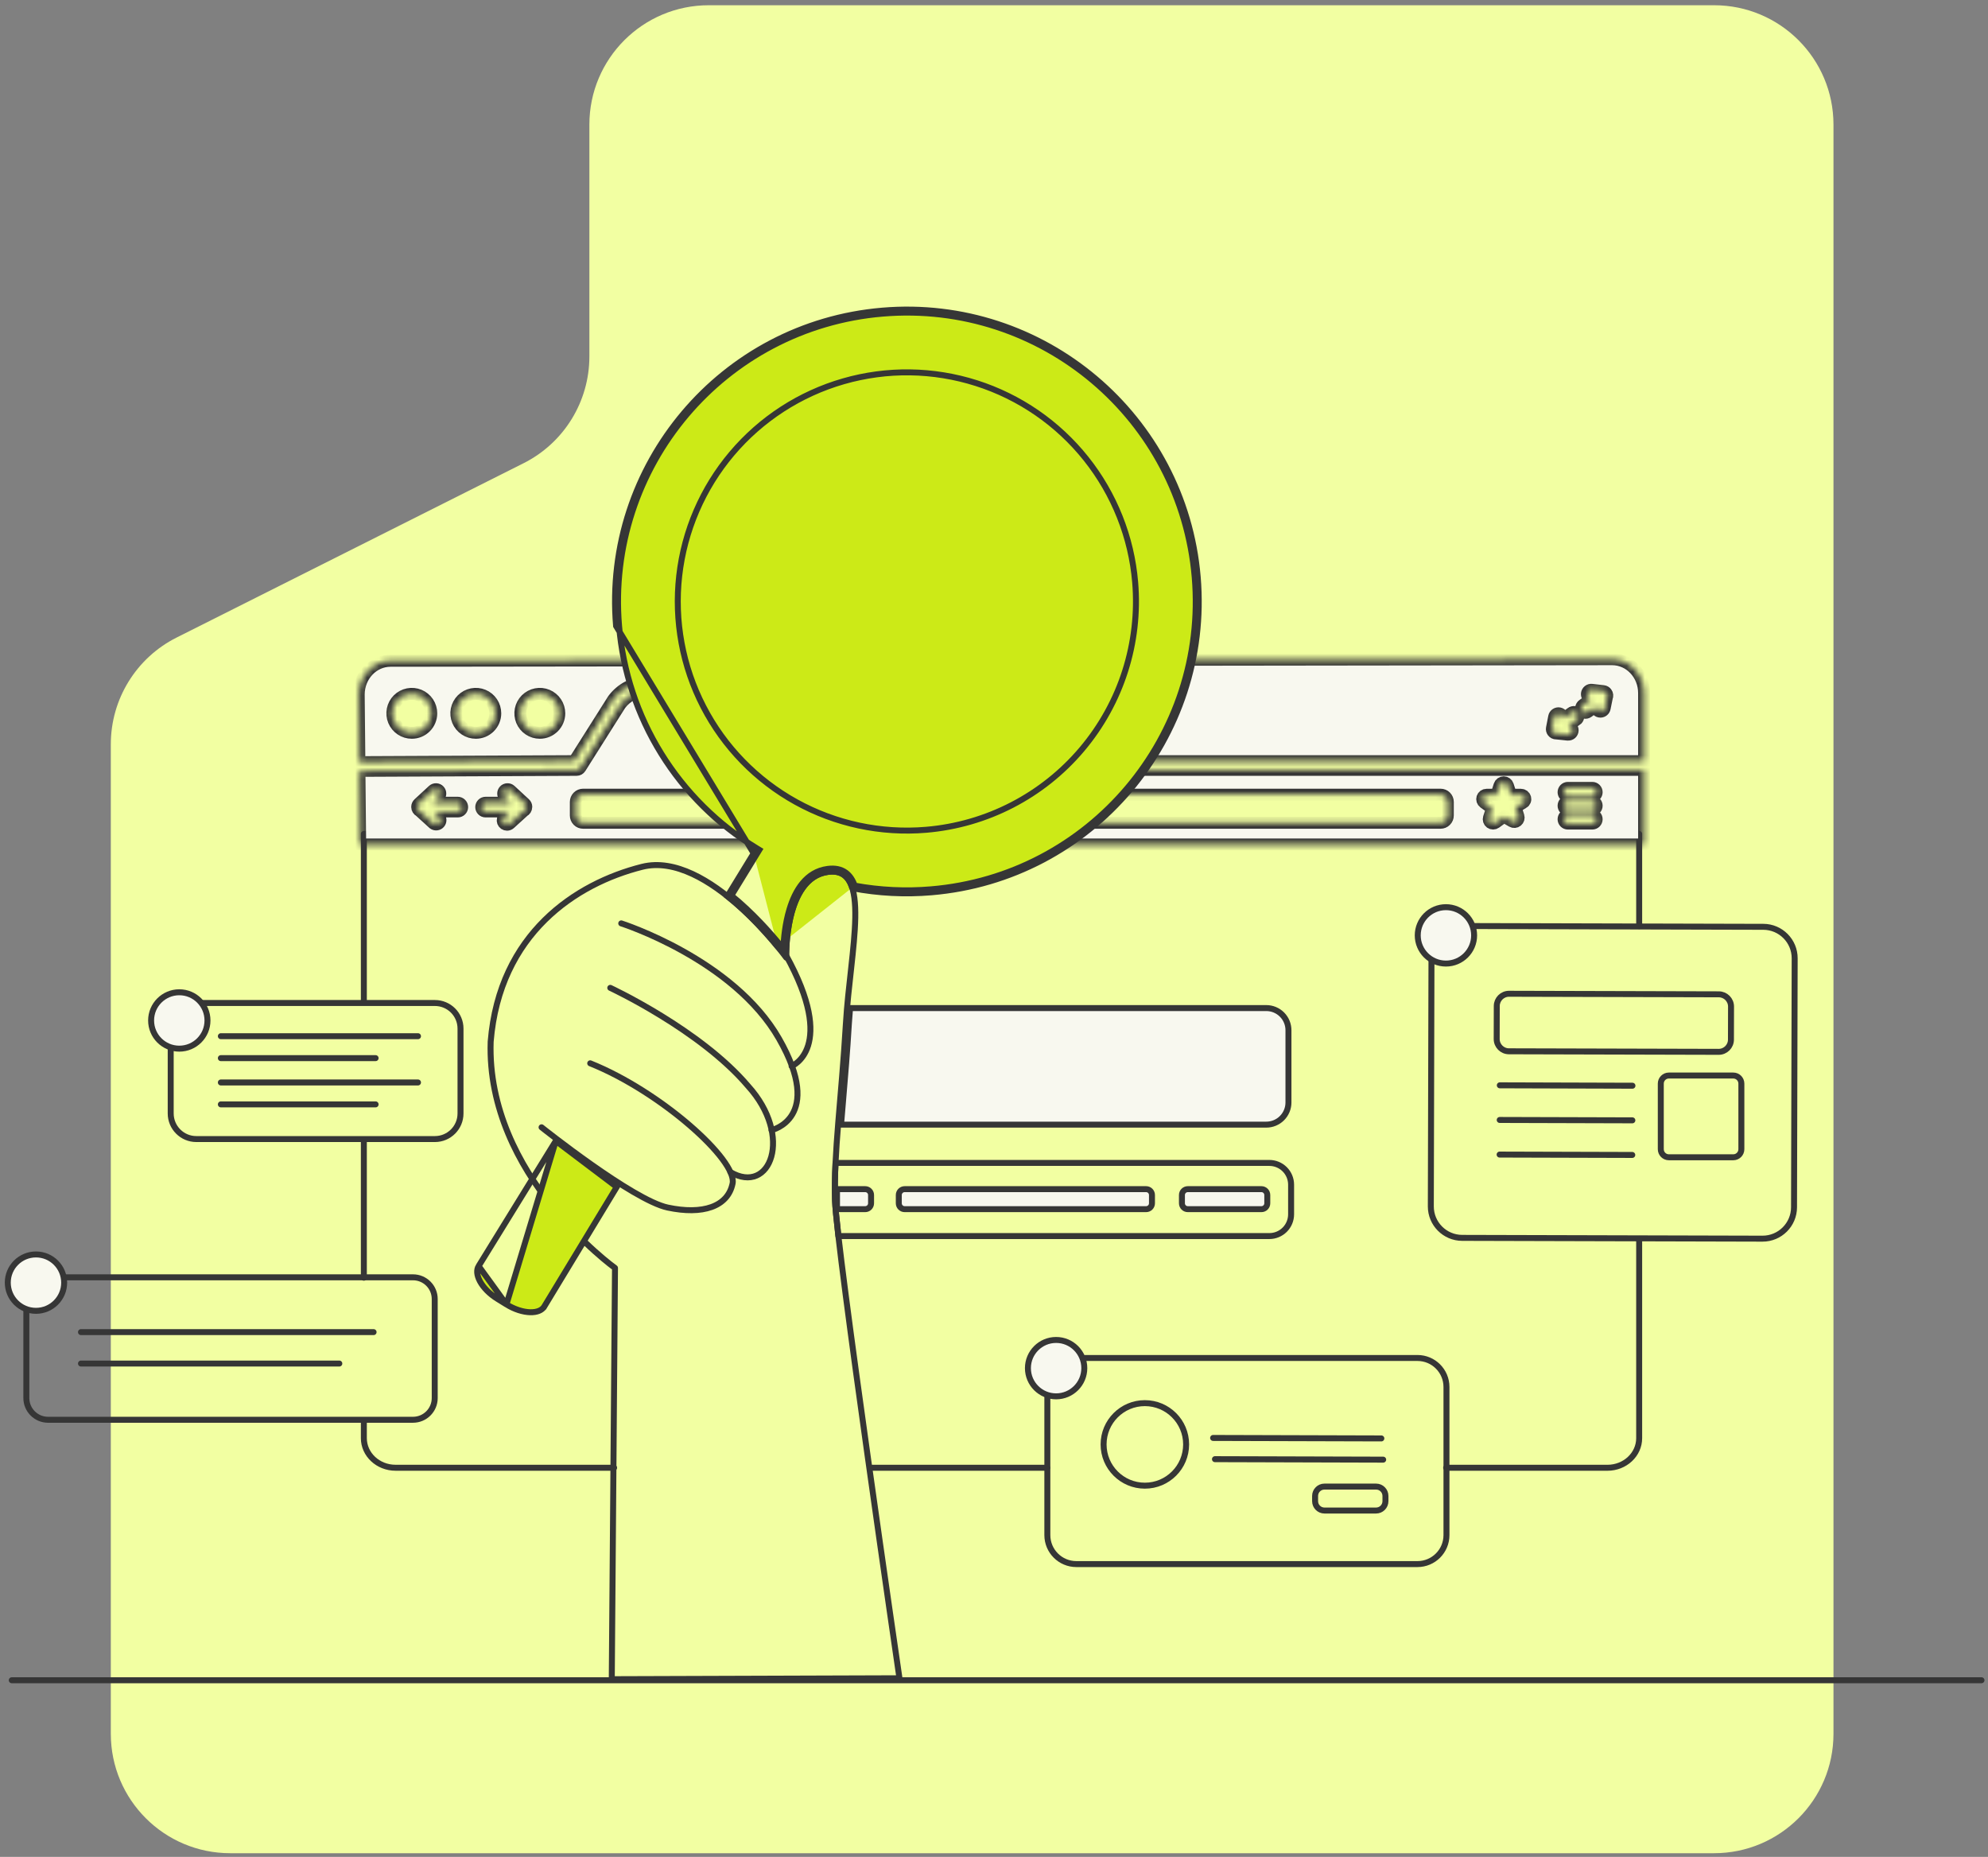 <svg width="333" height="311" viewBox="0 0 333 311" fill="none" xmlns="http://www.w3.org/2000/svg">
<rect x="0" y="0" width="333" height="311" fill="#808080" stroke="none"/>
<path fill-rule="evenodd" clip-rule="evenodd" d="M29.584 106.78C22.827 110.174 18.562 117.089 18.562 124.651V290.387C18.562 301.432 27.517 310.387 38.562 310.387H287.117C298.163 310.387 307.117 301.432 307.117 290.387V20.877C307.117 9.831 298.163 0.877 287.117 0.877H118.723C107.677 0.877 98.723 9.831 98.723 20.877L98.723 59.711C98.723 67.272 94.458 74.188 87.701 77.582L29.584 106.78Z" fill="#F2FFA2"/>
<path d="M72.85 167.989H32.882C30.513 167.989 28.594 169.908 28.594 172.276V186.489C28.594 188.857 30.513 190.777 32.882 190.777H72.85C75.218 190.777 77.138 188.857 77.138 186.489V172.276C77.138 169.908 75.218 167.989 72.85 167.989Z" stroke="#363636" stroke-linecap="round" stroke-linejoin="round"/>
<path d="M36.994 173.549H70.016" stroke="#363636" stroke-linecap="round" stroke-linejoin="round"/>
<path d="M36.994 177.223H62.915" stroke="#363636" stroke-linecap="round" stroke-linejoin="round"/>
<path d="M36.994 181.299H70.016" stroke="#363636" stroke-linecap="round" stroke-linejoin="round"/>
<path d="M36.994 184.969H62.915" stroke="#363636" stroke-linecap="round" stroke-linejoin="round"/>
<path d="M34.755 170.914C34.755 173.522 32.641 175.636 30.033 175.636C27.425 175.636 25.311 173.522 25.311 170.914C25.311 168.306 27.425 166.191 30.033 166.191C32.641 166.191 34.755 168.306 34.755 170.914Z" fill="#F8F8EF" stroke="#363636"/>
<path d="M144.926 202.517H140.201V199.166H144.926C145.186 199.166 145.436 199.269 145.62 199.453C145.804 199.637 145.907 199.887 145.907 200.147V201.536C145.907 201.796 145.804 202.046 145.62 202.23C145.436 202.413 145.186 202.517 144.926 202.517Z" fill="#F8F8EF" stroke="#363636"/>
<path d="M198.961 199.166H211.295C211.837 199.166 212.276 199.605 212.276 200.147V201.536C212.276 202.078 211.837 202.517 211.295 202.517H198.961C198.42 202.517 197.98 202.078 197.98 201.536V200.147C197.98 199.605 198.42 199.166 198.961 199.166Z" fill="#F8F8EF" stroke="#363636"/>
<path d="M151.534 199.166H191.98C192.522 199.166 192.961 199.605 192.961 200.147V201.536C192.961 202.078 192.522 202.517 191.98 202.517H151.534C150.992 202.517 150.553 202.078 150.553 201.536V200.147C150.553 199.605 150.992 199.166 151.534 199.166Z" fill="#F8F8EF" stroke="#363636"/>
<path d="M212.624 194.775H139.959C139.852 196.997 139.813 199.097 139.876 201.088C139.91 202.098 140.119 204.174 140.439 207.024H212.624C213.59 207.024 214.516 206.641 215.199 205.958C215.882 205.275 216.266 204.348 216.266 203.382V198.412C216.264 197.447 215.88 196.522 215.197 195.84C214.514 195.158 213.589 194.775 212.624 194.775Z" stroke="#363636" stroke-linecap="round" stroke-linejoin="round"/>
<path d="M60.947 213.997V190.883" stroke="#363636" stroke-linecap="round" stroke-linejoin="round"/>
<path d="M102.865 245.828H66.257C63.324 245.828 60.947 243.609 60.947 240.87V237.957" stroke="#363636" stroke-linecap="round" stroke-linejoin="round"/>
<path d="M175.404 245.832H145.883" stroke="#363636" stroke-linecap="round" stroke-linejoin="round"/>
<path d="M274.569 207.484V240.873C274.569 243.612 272.192 245.831 269.259 245.831H242.236" stroke="#363636" stroke-linecap="round" stroke-linejoin="round"/>
<path d="M60.947 167.767V139.676H274.57V155.112" stroke="#363636" stroke-linecap="round" stroke-linejoin="round"/>
<path d="M171.914 126.959L171.914 126.961C171.914 126.968 171.914 126.976 171.914 126.983H164.08L157.722 116.922C157.702 116.889 157.68 116.858 157.655 116.828C157.501 116.622 157.336 116.424 157.163 116.234H170.588C171.362 116.234 171.914 116.801 171.914 117.407L171.914 126.959ZM167.034 120.158V119.612C167.034 119.286 166.904 118.974 166.674 118.743C166.443 118.513 166.131 118.383 165.805 118.383C165.479 118.383 165.167 118.513 164.937 118.743C164.706 118.974 164.577 119.286 164.577 119.612V120.17H164.018C163.693 120.17 163.38 120.3 163.15 120.53C162.919 120.76 162.79 121.073 162.79 121.399C162.79 121.724 162.919 122.037 163.15 122.267C163.38 122.498 163.692 122.627 164.018 122.627H164.565V123.174C164.565 123.499 164.694 123.812 164.924 124.042C165.155 124.272 165.467 124.402 165.793 124.402C166.119 124.402 166.431 124.272 166.662 124.042C166.892 123.812 167.021 123.499 167.021 123.174V122.615H167.58C167.906 122.615 168.218 122.486 168.449 122.255C168.679 122.025 168.808 121.712 168.808 121.387C168.808 121.061 168.679 120.748 168.449 120.518C168.218 120.288 167.906 120.158 167.58 120.158H167.034Z" fill="#F8F8EF" stroke="#363636"/>
<mask id="path-18-inside-1_846_3052" fill="white">
<path d="M270.04 110.41L65.427 110.67C62.473 110.67 60.086 113.207 60.086 116.337L60.198 127.651L96.184 127.486L102.693 117.186C102.703 117.17 102.713 117.155 102.725 117.14C104.053 115.366 106.076 114.307 108.132 114.307H151.604C151.666 114.288 151.731 114.279 151.796 114.278H170.588C172.396 114.278 173.87 115.681 173.87 117.405V126.959C173.87 127.057 173.85 127.154 173.811 127.244C173.772 127.334 173.715 127.416 173.644 127.483H275.374V128.94H163.403C163.281 128.94 163.16 128.91 163.052 128.851C162.944 128.792 162.853 128.706 162.787 128.603L156.081 117.99C155.027 116.596 153.449 115.764 151.859 115.764H108.125C106.532 115.764 104.956 116.596 103.9 117.99L97.199 128.603C97.133 128.706 97.043 128.79 96.936 128.849C96.829 128.908 96.709 128.94 96.587 128.94L60.207 129.108L60.329 141.441H275.394V116.077C275.389 112.947 272.992 110.41 270.04 110.41ZM68.982 122.732C68.337 122.732 67.706 122.541 67.169 122.183C66.633 121.825 66.215 121.316 65.967 120.72C65.72 120.124 65.656 119.468 65.781 118.836C65.907 118.203 66.218 117.622 66.674 117.165C67.13 116.709 67.711 116.399 68.344 116.273C68.977 116.147 69.632 116.212 70.228 116.459C70.824 116.706 71.334 117.125 71.692 117.661C72.05 118.198 72.241 118.828 72.24 119.474C72.24 120.338 71.897 121.166 71.286 121.778C70.675 122.389 69.846 122.732 68.982 122.732ZM79.701 122.732C79.056 122.732 78.426 122.541 77.889 122.182C77.353 121.824 76.935 121.314 76.688 120.718C76.442 120.122 76.377 119.467 76.503 118.834C76.629 118.202 76.94 117.621 77.396 117.165C77.853 116.709 78.434 116.398 79.066 116.273C79.699 116.147 80.355 116.212 80.951 116.459C81.546 116.707 82.055 117.125 82.413 117.661C82.771 118.198 82.962 118.829 82.962 119.474C82.962 119.902 82.877 120.326 82.713 120.721C82.55 121.116 82.309 121.476 82.007 121.778C81.704 122.081 81.344 122.321 80.949 122.485C80.553 122.648 80.129 122.732 79.701 122.732ZM90.423 122.732C89.778 122.732 89.147 122.541 88.61 122.183C88.074 121.825 87.655 121.316 87.408 120.72C87.161 120.124 87.096 119.468 87.222 118.836C87.348 118.203 87.659 117.622 88.115 117.165C88.571 116.709 89.152 116.399 89.785 116.273C90.418 116.147 91.073 116.212 91.669 116.459C92.265 116.706 92.774 117.125 93.132 117.661C93.491 118.198 93.681 118.828 93.681 119.474C93.681 120.338 93.338 121.166 92.727 121.778C92.116 122.389 91.287 122.732 90.423 122.732ZM264.031 120.571L262.649 121.581H262.737C262.93 121.591 263.111 121.678 263.24 121.822C263.37 121.966 263.437 122.155 263.426 122.348C263.416 122.541 263.329 122.723 263.186 122.852C263.042 122.981 262.852 123.048 262.659 123.038H262.581L260.761 122.844H260.676C260.561 122.844 260.447 122.817 260.345 122.765C260.242 122.713 260.153 122.638 260.086 122.545C260.026 122.464 259.984 122.371 259.961 122.273C259.939 122.175 259.938 122.073 259.957 121.974L260.331 120.056C260.368 119.867 260.479 119.7 260.64 119.592C260.8 119.484 260.997 119.445 261.187 119.482C261.376 119.519 261.543 119.631 261.651 119.791C261.759 119.952 261.798 120.148 261.761 120.338L261.737 120.467L263.193 119.408C263.27 119.348 263.358 119.303 263.453 119.278C263.547 119.252 263.646 119.246 263.743 119.259C263.839 119.272 263.933 119.305 264.017 119.355C264.1 119.405 264.174 119.472 264.231 119.551C264.289 119.63 264.33 119.719 264.352 119.815C264.375 119.91 264.378 120.008 264.361 120.105C264.344 120.201 264.309 120.293 264.256 120.375C264.203 120.457 264.134 120.528 264.053 120.583L264.031 120.571ZM269.156 116.81L268.79 118.609C268.756 118.774 268.667 118.922 268.537 119.028C268.407 119.134 268.244 119.192 268.076 119.192C268.026 119.192 267.977 119.187 267.928 119.177C267.739 119.138 267.573 119.026 267.467 118.865C267.361 118.703 267.323 118.507 267.362 118.318L267.379 118.233L265.998 119.243C265.841 119.357 265.646 119.404 265.455 119.374C265.264 119.345 265.093 119.24 264.979 119.084C264.865 118.928 264.818 118.733 264.848 118.542C264.877 118.351 264.982 118.179 265.138 118.065L266.595 117.007L266.464 116.992C266.368 116.981 266.275 116.952 266.191 116.905C266.107 116.858 266.033 116.795 265.973 116.72C265.852 116.567 265.797 116.373 265.819 116.18C265.841 115.987 265.939 115.81 266.092 115.69C266.244 115.569 266.438 115.513 266.631 115.535L268.574 115.759C268.674 115.77 268.771 115.803 268.858 115.854C268.946 115.905 269.022 115.973 269.081 116.055C269.162 116.162 269.211 116.289 269.225 116.422C269.238 116.555 269.214 116.69 269.156 116.81ZM147.884 121.617C147.812 121.554 147.753 121.476 147.711 121.39C147.669 121.303 147.644 121.209 147.638 121.113C147.627 120.919 147.692 120.729 147.821 120.583C147.95 120.438 148.131 120.349 148.325 120.337C148.519 120.326 148.71 120.391 148.855 120.52L149.868 121.404L150.897 120.542C151.046 120.423 151.235 120.367 151.425 120.386C151.614 120.405 151.789 120.497 151.911 120.643C152.033 120.789 152.093 120.977 152.079 121.167C152.064 121.357 151.975 121.533 151.832 121.659L150.977 122.373L151.817 123.101C151.964 123.228 152.054 123.409 152.067 123.603C152.081 123.796 152.017 123.987 151.889 124.134C151.762 124.28 151.581 124.37 151.387 124.384C151.194 124.397 151.003 124.333 150.856 124.206L149.846 123.322L148.814 124.184C148.665 124.303 148.476 124.359 148.287 124.34C148.097 124.321 147.923 124.228 147.801 124.082C147.678 123.936 147.618 123.748 147.633 123.559C147.648 123.369 147.736 123.192 147.879 123.067L148.734 122.353L147.884 121.617ZM76.683 135.906H72.534L73.588 136.862C73.711 136.996 73.781 137.17 73.782 137.352C73.783 137.534 73.717 137.71 73.595 137.845C73.473 137.981 73.305 138.065 73.124 138.083C72.943 138.1 72.762 138.05 72.616 137.94L70.3 135.833C70.176 135.774 70.07 135.681 69.997 135.565C69.923 135.449 69.883 135.315 69.883 135.177C69.883 135.177 69.883 135.163 69.883 135.155C69.883 135.148 69.883 135.141 69.883 135.136C69.883 135.034 69.905 134.934 69.947 134.841C69.989 134.748 70.049 134.665 70.125 134.597L72.531 132.373C72.673 132.242 72.862 132.173 73.055 132.181C73.248 132.188 73.43 132.272 73.561 132.414C73.692 132.556 73.761 132.745 73.753 132.938C73.746 133.131 73.662 133.313 73.52 133.444L72.432 134.449H76.683C76.876 134.449 77.062 134.526 77.198 134.662C77.335 134.799 77.412 134.984 77.412 135.177C77.412 135.371 77.335 135.556 77.198 135.692C77.062 135.829 76.876 135.906 76.683 135.906ZM88.148 135.177C88.147 135.315 88.108 135.449 88.034 135.565C87.96 135.681 87.855 135.774 87.73 135.833L85.414 137.94C85.281 138.061 85.108 138.129 84.928 138.13C84.782 138.129 84.639 138.084 84.518 138C84.398 137.917 84.305 137.799 84.252 137.662C84.2 137.525 84.19 137.375 84.224 137.233C84.258 137.09 84.334 136.961 84.443 136.862L85.496 135.906H81.338C81.144 135.906 80.959 135.829 80.823 135.692C80.686 135.556 80.609 135.371 80.609 135.177C80.609 134.984 80.686 134.799 80.823 134.662C80.959 134.526 81.144 134.449 81.338 134.449H85.608L84.52 133.444C84.379 133.313 84.294 133.131 84.287 132.938C84.279 132.745 84.348 132.556 84.479 132.414C84.61 132.272 84.792 132.188 84.985 132.181C85.178 132.173 85.367 132.242 85.509 132.373L87.915 134.597C87.991 134.665 88.051 134.748 88.093 134.841C88.135 134.934 88.157 135.034 88.157 135.136C88.157 135.136 88.157 135.148 88.157 135.155C88.157 135.163 88.148 135.17 88.148 135.177ZM242.515 136.588C242.515 136.91 242.387 137.219 242.159 137.446C241.932 137.674 241.623 137.802 241.301 137.802H97.67C97.348 137.802 97.039 137.674 96.812 137.446C96.584 137.219 96.456 136.91 96.456 136.588V134.311C96.456 133.989 96.584 133.68 96.812 133.452C97.039 133.225 97.348 133.097 97.67 133.097H241.303C241.625 133.097 241.934 133.225 242.162 133.452C242.389 133.68 242.517 133.989 242.517 134.311L242.515 136.588ZM255.123 134.461L253.858 135.189L254.344 136.717C254.389 136.857 254.391 137.007 254.35 137.149C254.308 137.29 254.224 137.415 254.11 137.508C253.996 137.601 253.856 137.657 253.709 137.669C253.562 137.68 253.415 137.647 253.287 137.574L251.92 136.785L250.527 137.797C250.402 137.888 250.253 137.936 250.099 137.937C249.945 137.937 249.795 137.888 249.67 137.798C249.546 137.708 249.453 137.58 249.406 137.434C249.358 137.288 249.358 137.13 249.405 136.984L249.92 135.398L248.572 134.427C248.449 134.337 248.357 134.209 248.31 134.063C248.263 133.917 248.263 133.76 248.31 133.615C248.357 133.469 248.45 133.342 248.573 133.251C248.697 133.161 248.846 133.112 249 133.111H250.668L251.182 131.526C251.23 131.38 251.323 131.253 251.447 131.163C251.571 131.073 251.721 131.025 251.874 131.025C252.028 131.025 252.177 131.073 252.301 131.163C252.426 131.253 252.518 131.38 252.566 131.526L253.083 133.111H254.771C254.931 133.111 255.087 133.164 255.215 133.261C255.342 133.359 255.434 133.496 255.475 133.651C255.517 133.806 255.506 133.971 255.444 134.119C255.383 134.267 255.274 134.391 255.135 134.471L255.123 134.461ZM266.719 137.938H262.632C262.439 137.938 262.254 137.861 262.117 137.725C261.981 137.588 261.904 137.403 261.904 137.209C261.904 137.016 261.981 136.831 262.117 136.694C262.254 136.558 262.439 136.481 262.632 136.481H266.719C266.912 136.481 267.097 136.558 267.234 136.694C267.37 136.831 267.447 137.016 267.447 137.209C267.447 137.403 267.37 137.588 267.234 137.725C267.097 137.861 266.912 137.938 266.719 137.938ZM266.719 135.675H262.632C262.439 135.675 262.254 135.598 262.117 135.462C261.981 135.325 261.904 135.14 261.904 134.947C261.904 134.754 261.981 134.568 262.117 134.432C262.254 134.295 262.439 134.218 262.632 134.218H266.719C266.912 134.218 267.097 134.295 267.234 134.432C267.37 134.568 267.447 134.754 267.447 134.947C267.447 135.14 267.37 135.325 267.234 135.462C267.097 135.598 266.912 135.675 266.719 135.675ZM266.719 133.415H262.632C262.439 133.415 262.254 133.338 262.117 133.201C261.981 133.065 261.904 132.879 261.904 132.686C261.904 132.493 261.981 132.308 262.117 132.171C262.254 132.035 262.439 131.958 262.632 131.958H266.719C266.912 131.958 267.097 132.035 267.234 132.171C267.37 132.308 267.447 132.493 267.447 132.686C267.447 132.879 267.37 133.065 267.234 133.201C267.097 133.338 266.912 133.415 266.719 133.415Z"/>
</mask>
<path d="M270.04 110.41L65.427 110.67C62.473 110.67 60.086 113.207 60.086 116.337L60.198 127.651L96.184 127.486L102.693 117.186C102.703 117.17 102.713 117.155 102.725 117.14C104.053 115.366 106.076 114.307 108.132 114.307H151.604C151.666 114.288 151.731 114.279 151.796 114.278H170.588C172.396 114.278 173.87 115.681 173.87 117.405V126.959C173.87 127.057 173.85 127.154 173.811 127.244C173.772 127.334 173.715 127.416 173.644 127.483H275.374V128.94H163.403C163.281 128.94 163.16 128.91 163.052 128.851C162.944 128.792 162.853 128.706 162.787 128.603L156.081 117.99C155.027 116.596 153.449 115.764 151.859 115.764H108.125C106.532 115.764 104.956 116.596 103.9 117.99L97.199 128.603C97.133 128.706 97.043 128.79 96.936 128.849C96.829 128.908 96.709 128.94 96.587 128.94L60.207 129.108L60.329 141.441H275.394V116.077C275.389 112.947 272.992 110.41 270.04 110.41ZM68.982 122.732C68.337 122.732 67.706 122.541 67.169 122.183C66.633 121.825 66.215 121.316 65.967 120.72C65.72 120.124 65.656 119.468 65.781 118.836C65.907 118.203 66.218 117.622 66.674 117.165C67.13 116.709 67.711 116.399 68.344 116.273C68.977 116.147 69.632 116.212 70.228 116.459C70.824 116.706 71.334 117.125 71.692 117.661C72.05 118.198 72.241 118.828 72.24 119.474C72.24 120.338 71.897 121.166 71.286 121.778C70.675 122.389 69.846 122.732 68.982 122.732ZM79.701 122.732C79.056 122.732 78.426 122.541 77.889 122.182C77.353 121.824 76.935 121.314 76.688 120.718C76.442 120.122 76.377 119.467 76.503 118.834C76.629 118.202 76.94 117.621 77.396 117.165C77.853 116.709 78.434 116.398 79.066 116.273C79.699 116.147 80.355 116.212 80.951 116.459C81.546 116.707 82.055 117.125 82.413 117.661C82.771 118.198 82.962 118.829 82.962 119.474C82.962 119.902 82.877 120.326 82.713 120.721C82.55 121.116 82.309 121.476 82.007 121.778C81.704 122.081 81.344 122.321 80.949 122.485C80.553 122.648 80.129 122.732 79.701 122.732ZM90.423 122.732C89.778 122.732 89.147 122.541 88.61 122.183C88.074 121.825 87.655 121.316 87.408 120.72C87.161 120.124 87.096 119.468 87.222 118.836C87.348 118.203 87.659 117.622 88.115 117.165C88.571 116.709 89.152 116.399 89.785 116.273C90.418 116.147 91.073 116.212 91.669 116.459C92.265 116.706 92.774 117.125 93.132 117.661C93.491 118.198 93.681 118.828 93.681 119.474C93.681 120.338 93.338 121.166 92.727 121.778C92.116 122.389 91.287 122.732 90.423 122.732ZM264.031 120.571L262.649 121.581H262.737C262.93 121.591 263.111 121.678 263.24 121.822C263.37 121.966 263.437 122.155 263.426 122.348C263.416 122.541 263.329 122.723 263.186 122.852C263.042 122.981 262.852 123.048 262.659 123.038H262.581L260.761 122.844H260.676C260.561 122.844 260.447 122.817 260.345 122.765C260.242 122.713 260.153 122.638 260.086 122.545C260.026 122.464 259.984 122.371 259.961 122.273C259.939 122.175 259.938 122.073 259.957 121.974L260.331 120.056C260.368 119.867 260.479 119.7 260.64 119.592C260.8 119.484 260.997 119.445 261.187 119.482C261.376 119.519 261.543 119.631 261.651 119.791C261.759 119.952 261.798 120.148 261.761 120.338L261.737 120.467L263.193 119.408C263.27 119.348 263.358 119.303 263.453 119.278C263.547 119.252 263.646 119.246 263.743 119.259C263.839 119.272 263.933 119.305 264.017 119.355C264.1 119.405 264.174 119.472 264.231 119.551C264.289 119.63 264.33 119.719 264.352 119.815C264.375 119.91 264.378 120.008 264.361 120.105C264.344 120.201 264.309 120.293 264.256 120.375C264.203 120.457 264.134 120.528 264.053 120.583L264.031 120.571ZM269.156 116.81L268.79 118.609C268.756 118.774 268.667 118.922 268.537 119.028C268.407 119.134 268.244 119.192 268.076 119.192C268.026 119.192 267.977 119.187 267.928 119.177C267.739 119.138 267.573 119.026 267.467 118.865C267.361 118.703 267.323 118.507 267.362 118.318L267.379 118.233L265.998 119.243C265.841 119.357 265.646 119.404 265.455 119.374C265.264 119.345 265.093 119.24 264.979 119.084C264.865 118.928 264.818 118.733 264.848 118.542C264.877 118.351 264.982 118.179 265.138 118.065L266.595 117.007L266.464 116.992C266.368 116.981 266.275 116.952 266.191 116.905C266.107 116.858 266.033 116.795 265.973 116.72C265.852 116.567 265.797 116.373 265.819 116.18C265.841 115.987 265.939 115.81 266.092 115.69C266.244 115.569 266.438 115.513 266.631 115.535L268.574 115.759C268.674 115.77 268.771 115.803 268.858 115.854C268.946 115.905 269.022 115.973 269.081 116.055C269.162 116.162 269.211 116.289 269.225 116.422C269.238 116.555 269.214 116.69 269.156 116.81ZM147.884 121.617C147.812 121.554 147.753 121.476 147.711 121.39C147.669 121.303 147.644 121.209 147.638 121.113C147.627 120.919 147.692 120.729 147.821 120.583C147.95 120.438 148.131 120.349 148.325 120.337C148.519 120.326 148.71 120.391 148.855 120.52L149.868 121.404L150.897 120.542C151.046 120.423 151.235 120.367 151.425 120.386C151.614 120.405 151.789 120.497 151.911 120.643C152.033 120.789 152.093 120.977 152.079 121.167C152.064 121.357 151.975 121.533 151.832 121.659L150.977 122.373L151.817 123.101C151.964 123.228 152.054 123.409 152.067 123.603C152.081 123.796 152.017 123.987 151.889 124.134C151.762 124.28 151.581 124.37 151.387 124.384C151.194 124.397 151.003 124.333 150.856 124.206L149.846 123.322L148.814 124.184C148.665 124.303 148.476 124.359 148.287 124.34C148.097 124.321 147.923 124.228 147.801 124.082C147.678 123.936 147.618 123.748 147.633 123.559C147.648 123.369 147.736 123.192 147.879 123.067L148.734 122.353L147.884 121.617ZM76.683 135.906H72.534L73.588 136.862C73.711 136.996 73.781 137.17 73.782 137.352C73.783 137.534 73.717 137.71 73.595 137.845C73.473 137.981 73.305 138.065 73.124 138.083C72.943 138.1 72.762 138.05 72.616 137.94L70.3 135.833C70.176 135.774 70.07 135.681 69.997 135.565C69.923 135.449 69.883 135.315 69.883 135.177C69.883 135.177 69.883 135.163 69.883 135.155C69.883 135.148 69.883 135.141 69.883 135.136C69.883 135.034 69.905 134.934 69.947 134.841C69.989 134.748 70.049 134.665 70.125 134.597L72.531 132.373C72.673 132.242 72.862 132.173 73.055 132.181C73.248 132.188 73.43 132.272 73.561 132.414C73.692 132.556 73.761 132.745 73.753 132.938C73.746 133.131 73.662 133.313 73.52 133.444L72.432 134.449H76.683C76.876 134.449 77.062 134.526 77.198 134.662C77.335 134.799 77.412 134.984 77.412 135.177C77.412 135.371 77.335 135.556 77.198 135.692C77.062 135.829 76.876 135.906 76.683 135.906ZM88.148 135.177C88.147 135.315 88.108 135.449 88.034 135.565C87.96 135.681 87.855 135.774 87.73 135.833L85.414 137.94C85.281 138.061 85.108 138.129 84.928 138.13C84.782 138.129 84.639 138.084 84.518 138C84.398 137.917 84.305 137.799 84.252 137.662C84.2 137.525 84.19 137.375 84.224 137.233C84.258 137.09 84.334 136.961 84.443 136.862L85.496 135.906H81.338C81.144 135.906 80.959 135.829 80.823 135.692C80.686 135.556 80.609 135.371 80.609 135.177C80.609 134.984 80.686 134.799 80.823 134.662C80.959 134.526 81.144 134.449 81.338 134.449H85.608L84.52 133.444C84.379 133.313 84.294 133.131 84.287 132.938C84.279 132.745 84.348 132.556 84.479 132.414C84.61 132.272 84.792 132.188 84.985 132.181C85.178 132.173 85.367 132.242 85.509 132.373L87.915 134.597C87.991 134.665 88.051 134.748 88.093 134.841C88.135 134.934 88.157 135.034 88.157 135.136C88.157 135.136 88.157 135.148 88.157 135.155C88.157 135.163 88.148 135.17 88.148 135.177ZM242.515 136.588C242.515 136.91 242.387 137.219 242.159 137.446C241.932 137.674 241.623 137.802 241.301 137.802H97.67C97.348 137.802 97.039 137.674 96.812 137.446C96.584 137.219 96.456 136.91 96.456 136.588V134.311C96.456 133.989 96.584 133.68 96.812 133.452C97.039 133.225 97.348 133.097 97.67 133.097H241.303C241.625 133.097 241.934 133.225 242.162 133.452C242.389 133.68 242.517 133.989 242.517 134.311L242.515 136.588ZM255.123 134.461L253.858 135.189L254.344 136.717C254.389 136.857 254.391 137.007 254.35 137.149C254.308 137.29 254.224 137.415 254.11 137.508C253.996 137.601 253.856 137.657 253.709 137.669C253.562 137.68 253.415 137.647 253.287 137.574L251.92 136.785L250.527 137.797C250.402 137.888 250.253 137.936 250.099 137.937C249.945 137.937 249.795 137.888 249.67 137.798C249.546 137.708 249.453 137.58 249.406 137.434C249.358 137.288 249.358 137.13 249.405 136.984L249.92 135.398L248.572 134.427C248.449 134.337 248.357 134.209 248.31 134.063C248.263 133.917 248.263 133.76 248.31 133.615C248.357 133.469 248.45 133.342 248.573 133.251C248.697 133.161 248.846 133.112 249 133.111H250.668L251.182 131.526C251.23 131.38 251.323 131.253 251.447 131.163C251.571 131.073 251.721 131.025 251.874 131.025C252.028 131.025 252.177 131.073 252.301 131.163C252.426 131.253 252.518 131.38 252.566 131.526L253.083 133.111H254.771C254.931 133.111 255.087 133.164 255.215 133.261C255.342 133.359 255.434 133.496 255.475 133.651C255.517 133.806 255.506 133.971 255.444 134.119C255.383 134.267 255.274 134.391 255.135 134.471L255.123 134.461ZM266.719 137.938H262.632C262.439 137.938 262.254 137.861 262.117 137.725C261.981 137.588 261.904 137.403 261.904 137.209C261.904 137.016 261.981 136.831 262.117 136.694C262.254 136.558 262.439 136.481 262.632 136.481H266.719C266.912 136.481 267.097 136.558 267.234 136.694C267.37 136.831 267.447 137.016 267.447 137.209C267.447 137.403 267.37 137.588 267.234 137.725C267.097 137.861 266.912 137.938 266.719 137.938ZM266.719 135.675H262.632C262.439 135.675 262.254 135.598 262.117 135.462C261.981 135.325 261.904 135.14 261.904 134.947C261.904 134.754 261.981 134.568 262.117 134.432C262.254 134.295 262.439 134.218 262.632 134.218H266.719C266.912 134.218 267.097 134.295 267.234 134.432C267.37 134.568 267.447 134.754 267.447 134.947C267.447 135.14 267.37 135.325 267.234 135.462C267.097 135.598 266.912 135.675 266.719 135.675ZM266.719 133.415H262.632C262.439 133.415 262.254 133.338 262.117 133.201C261.981 133.065 261.904 132.879 261.904 132.686C261.904 132.493 261.981 132.308 262.117 132.171C262.254 132.035 262.439 131.958 262.632 131.958H266.719C266.912 131.958 267.097 132.035 267.234 132.171C267.37 132.308 267.447 132.493 267.447 132.686C267.447 132.879 267.37 133.065 267.234 133.201C267.097 133.338 266.912 133.415 266.719 133.415Z" fill="#F8F8EF" stroke="#363636" stroke-width="2" mask="url(#path-18-inside-1_846_3052)"/>
<path d="M215.823 172.552V172.553V184.659C215.821 185.642 215.428 186.584 214.732 187.278C214.036 187.971 213.094 188.361 212.111 188.361H140.883C140.991 187.012 141.11 185.616 141.232 184.171C141.558 180.326 141.914 176.129 142.188 171.51C142.244 170.626 142.312 169.733 142.39 168.838H212.111C212.599 168.838 213.082 168.934 213.532 169.121C213.983 169.307 214.392 169.581 214.737 169.926C215.082 170.271 215.355 170.68 215.541 171.131C215.728 171.582 215.824 172.065 215.823 172.552Z" fill="#F8F8EF" stroke="#363636"/>
<path d="M237.435 227.443H180.291C177.61 227.443 175.436 229.617 175.436 232.299V257.108C175.436 259.789 177.61 261.963 180.291 261.963H237.435C240.117 261.963 242.291 259.789 242.291 257.108V232.299C242.291 229.617 240.117 227.443 237.435 227.443Z" stroke="#363636" stroke-linecap="round" stroke-linejoin="round"/>
<path d="M191.77 248.83C195.587 248.83 198.682 245.736 198.682 241.918C198.682 238.101 195.587 235.006 191.77 235.006C187.952 235.006 184.857 238.101 184.857 241.918C184.857 245.736 187.952 248.83 191.77 248.83Z" stroke="#363636" stroke-linecap="round" stroke-linejoin="round"/>
<path d="M230.502 248.982H221.854C220.987 248.982 220.285 249.685 220.285 250.551V251.425C220.285 252.291 220.987 252.993 221.854 252.993H230.502C231.368 252.993 232.07 252.291 232.07 251.425V250.551C232.07 249.685 231.368 248.982 230.502 248.982Z" stroke="#363636" stroke-linecap="round" stroke-linejoin="round"/>
<path d="M181.627 229.146C181.627 231.754 179.512 233.869 176.904 233.869C174.296 233.869 172.182 231.754 172.182 229.146C172.182 226.538 174.296 224.424 176.904 224.424C179.512 224.424 181.627 226.538 181.627 229.146Z" fill="#F8F8EF" stroke="#363636"/>
<path d="M203.203 240.836L231.382 240.916" stroke="#363636" stroke-linecap="round" stroke-linejoin="round"/>
<path d="M203.512 244.391L231.69 244.471" stroke="#363636" stroke-linecap="round" stroke-linejoin="round"/>
<path d="M295.365 155.229L245.059 155.098C242.151 155.09 239.787 157.442 239.779 160.35L239.67 202.047C239.662 204.955 242.014 207.319 244.922 207.327L295.229 207.459C298.137 207.466 300.501 205.115 300.509 202.206L300.618 160.509C300.625 157.601 298.274 155.237 295.365 155.229Z" stroke="#363636" stroke-linecap="round" stroke-linejoin="round"/>
<path d="M290.336 180.137H279.544C278.797 180.137 278.191 180.742 278.191 181.489V192.475C278.191 193.222 278.797 193.828 279.544 193.828H290.336C291.083 193.828 291.688 193.222 291.688 192.475V181.489C291.688 180.742 291.083 180.137 290.336 180.137Z" stroke="#363636" stroke-linecap="round" stroke-linejoin="round"/>
<path d="M287.911 166.535L252.774 166.443C251.641 166.44 250.72 167.356 250.717 168.489L250.703 174.02C250.7 175.153 251.616 176.074 252.749 176.077L287.886 176.169C289.019 176.172 289.94 175.256 289.943 174.123L289.957 168.592C289.96 167.459 289.044 166.538 287.911 166.535Z" stroke="#363636" stroke-linecap="round" stroke-linejoin="round"/>
<path d="M251.193 193.375L273.414 193.438" stroke="#363636" stroke-linecap="round" stroke-linejoin="round"/>
<path d="M251.209 187.578L273.429 187.641" stroke="#363636" stroke-linecap="round" stroke-linejoin="round"/>
<path d="M251.225 181.777L273.445 181.843" stroke="#363636" stroke-linecap="round" stroke-linejoin="round"/>
<path d="M246.923 156.662C246.923 159.27 244.809 161.384 242.201 161.384C239.593 161.384 237.479 159.27 237.479 156.662C237.479 154.054 239.593 151.939 242.201 151.939C244.809 151.939 246.923 154.054 246.923 156.662Z" fill="#F8F8EF" stroke="#363636"/>
<path d="M69.181 213.932H8.051C6.042 213.932 4.414 215.56 4.414 217.569V234.154C4.414 236.162 6.042 237.791 8.051 237.791H69.181C71.19 237.791 72.818 236.162 72.818 234.154V217.569C72.818 215.56 71.19 213.932 69.181 213.932Z" stroke="#363636" stroke-linecap="round" stroke-linejoin="round"/>
<path d="M13.565 223.111H62.577" stroke="#363636" stroke-linecap="round" stroke-linejoin="round"/>
<path d="M13.565 228.375H56.837" stroke="#363636" stroke-linecap="round" stroke-linejoin="round"/>
<path d="M10.748 214.824C10.748 217.432 8.633 219.546 6.025 219.546C3.417 219.546 1.303 217.432 1.303 214.824C1.303 212.216 3.417 210.102 6.025 210.102C8.633 210.102 10.748 212.216 10.748 214.824Z" fill="#F8F8EF" stroke="#363636"/>
<path d="M126.243 142.929L121.852 150.102C125.53 153.03 128.592 156.5 130.279 158.566M126.243 142.929L103.196 104.846C100.938 77.945 120.895 54.297 147.796 52.029C174.698 49.761 198.346 69.731 200.621 96.632C202.881 123.534 182.914 147.179 156.013 149.447C151.591 149.823 147.138 149.594 142.778 148.767M126.243 142.929C126.243 142.93 126.244 142.93 126.244 142.93L126.504 142.503L126.243 142.929ZM130.279 158.566L131.197 159.467C131.201 159.267 131.208 159.04 131.219 158.788M130.279 158.566L130.629 158.209L130.649 158.228M130.279 158.566L130.666 158.25C130.661 158.243 130.655 158.235 130.649 158.228M131.219 158.788L131.702 159.262C131.793 156.024 132.608 146.815 138.716 146.023M131.219 158.788L130.649 158.228M131.219 158.788C131.287 157.218 131.516 154.714 132.239 152.307C133.178 149.179 135.023 145.998 138.651 145.528M138.716 146.023C140.952 145.732 142.176 146.798 142.778 148.767M138.716 146.023L138.651 145.528M138.716 146.023L138.652 145.528C138.652 145.528 138.652 145.528 138.651 145.528M142.778 148.767L142.871 148.276C142.968 148.294 143.064 148.312 143.161 148.33M142.778 148.767L143.256 148.621C143.226 148.522 143.194 148.425 143.161 148.33M130.649 158.228C129 156.212 126.059 152.876 122.508 149.988L126.93 142.764L127.192 142.336L126.763 142.075C120.251 138.122 114.767 132.685 110.757 126.207C106.748 119.73 104.328 112.396 103.694 104.804L103.694 104.804C101.459 78.178 121.213 54.772 147.838 52.527C174.465 50.283 197.871 70.048 200.122 96.674C202.36 123.3 182.597 146.704 155.971 148.949L155.97 148.949C151.691 149.312 147.384 149.104 143.161 148.33M138.651 145.528C139.861 145.37 140.863 145.573 141.652 146.142C142.359 146.651 142.839 147.414 143.161 148.33M133.341 134.325C139.984 137.997 147.566 139.616 155.13 138.978C165.271 138.123 174.658 133.274 181.224 125.498C187.791 117.723 190.999 107.657 190.145 97.515C189.507 89.952 186.641 82.748 181.909 76.813C177.177 70.879 170.792 66.481 163.561 64.176C156.329 61.87 148.576 61.761 141.283 63.862C133.989 65.963 127.483 70.179 122.586 75.978C117.688 81.777 114.621 88.898 113.771 96.44C112.921 103.983 114.326 111.607 117.81 118.351C121.293 125.094 126.698 130.653 133.341 134.325Z" fill="#CCEA17" stroke="#363636"/>
<path d="M131.694 160.383C131.694 160.383 131.289 146.988 138.714 146.027C146.138 145.065 142.426 159.05 141.69 171.484C140.955 183.917 139.624 193.26 139.872 201.104C140.119 208.949 150.666 281.085 150.666 281.085L102.475 281.242L103.016 212.367C103.016 212.367 81.434 196.899 82.189 174.465C83.67 156.36 96.453 147.984 107.544 145.184C118.635 142.385 131.694 160.383 131.694 160.383Z" stroke="#363636" stroke-linecap="round" stroke-linejoin="round"/>
<path d="M80.175 212.048L80.174 212.048C79.798 212.658 79.838 213.557 80.398 214.599C80.952 215.629 81.97 216.702 83.338 217.547L83.338 217.547L84.829 218.469L80.175 212.048ZM80.175 212.048L93.099 191.09M80.175 212.048L93.099 191.09M93.099 191.09L103.306 198.804L91.16 218.841C91.159 218.841 91.159 218.842 91.159 218.842C90.782 219.451 89.961 219.816 88.78 219.78C87.612 219.745 86.197 219.314 84.829 218.47L93.099 191.09Z" fill="#CCEA17" stroke="#363636"/>
<path d="M90.715 188.807C90.715 188.807 105.989 201 111.838 202.248C117.687 203.496 121.909 202.124 122.712 198.222C123.516 194.32 110.658 182.81 98.863 178.09" stroke="#363636" stroke-linecap="round" stroke-linejoin="round"/>
<path d="M102.225 165.453C102.225 165.453 117.319 172.477 125.29 181.88C132.938 190.298 129.043 200.243 122.342 196.307" stroke="#363636" stroke-linecap="round" stroke-linejoin="round"/>
<path d="M104.061 154.654C104.061 154.654 122.887 160.646 130.501 173.981C138.115 187.315 129.238 189.276 129.238 189.276" stroke="#363636" stroke-linecap="round" stroke-linejoin="round"/>
<path d="M131.627 159.926C140.297 175.547 132.598 178.565 132.598 178.565" stroke="#363636" stroke-linecap="round" stroke-linejoin="round"/>
<path d="M1.969 281.418H331.91" stroke="#363636" stroke-linecap="round" stroke-linejoin="round"/>
</svg>
